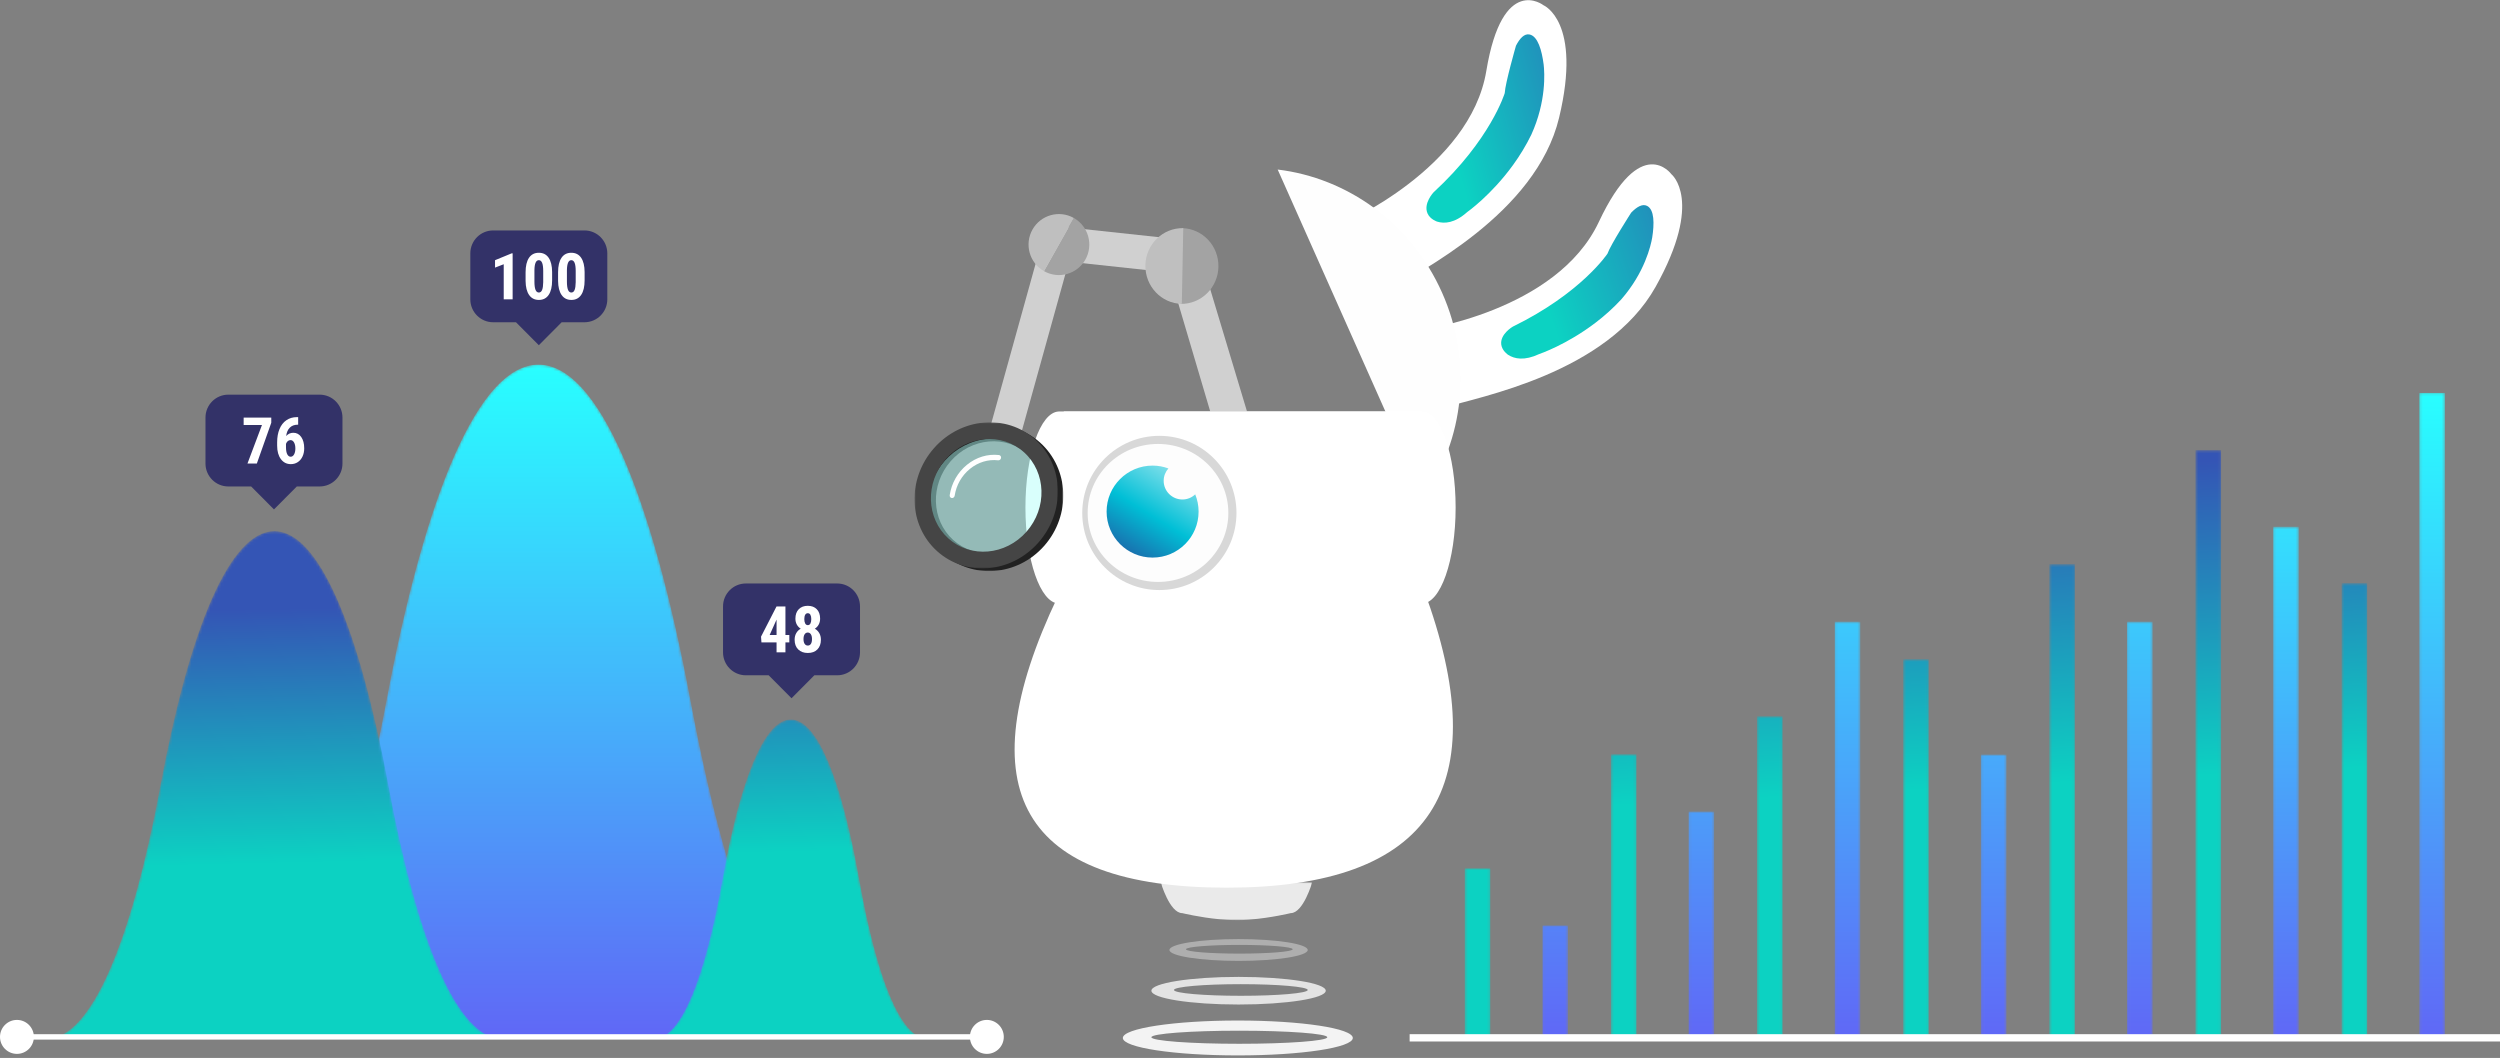 <?xml version="1.0" encoding="UTF-8"?>
<svg width="924px" height="391px" viewBox="0 0 924 391" version="1.1" xmlns="http://www.w3.org/2000/svg" xmlns:xlink="http://www.w3.org/1999/xlink">
    <rect x="0" y="0" width="924" height="391" fill="#808080" stroke="none"/>
    <!-- Generator: Sketch 53 (72520) - https://sketchapp.com -->
    <title>Research_Robot</title>
    <desc>Created with Sketch.</desc>
    <defs>
        <path d="M56.65,124.629 C42.247,201.612 22.351,249.226 0.375,249.226 L0.375,249.226 L225.481,249.226 C203.503,249.226 183.609,201.612 169.206,124.629 L169.206,124.629 C154.802,47.65 134.905,0.036 112.929,0.036 L112.929,0.036 C90.951,0.036 71.053,47.65 56.65,124.629" id="path-1"></path>
        <linearGradient x1="50%" y1="-7.24242424e-05%" x2="50%" y2="100%" id="linearGradient-3">
            <stop stop-color="#28FFFF" offset="0%"></stop>
            <stop stop-color="#6067F6" offset="100%"></stop>
        </linearGradient>
        <path d="M42.104,94.086 C31.327,152.047 16.443,187.9 0,187.9 L0,187.9 L168.414,187.9 C151.971,187.9 137.087,152.047 126.31,94.086 L126.31,94.086 C115.535,36.122 100.651,0.27 84.208,0.27 L84.208,0.27 C67.763,0.27 52.877,36.122 42.104,94.086 M249.815,128.888 C243.353,165.35 234.418,187.9 224.552,187.9 L224.552,187.9 L325.603,187.9 C315.736,187.9 306.806,165.35 300.343,128.888 L300.343,128.888 C293.876,92.428 284.944,69.875 275.077,69.875 L275.077,69.875 C265.211,69.875 256.282,92.428 249.815,128.888" id="path-4"></path>
        <linearGradient x1="56.461%" y1="64.289%" x2="54.524%" y2="14.214%" id="linearGradient-6">
            <stop stop-color="#0CD2C2" offset="0%"></stop>
            <stop stop-color="#3455B5" offset="100%"></stop>
        </linearGradient>
        <linearGradient x1="36.879%" y1="69.404%" x2="53.082%" y2="-57.766%" id="linearGradient-7">
            <stop stop-color="#0CD2C2" offset="0%"></stop>
            <stop stop-color="#3455B5" offset="100%"></stop>
        </linearGradient>
        <linearGradient x1="45.32%" y1="69.404%" x2="51.099%" y2="-57.766%" id="linearGradient-8">
            <stop stop-color="#0CD2C2" offset="0%"></stop>
            <stop stop-color="#3455B5" offset="100%"></stop>
        </linearGradient>
        <polygon id="path-9" points="0 0 56 0 56 14 0 14"></polygon>
        <linearGradient x1="128.501%" y1="-25.3%" x2="29.316%" y2="135.034%" id="linearGradient-11">
            <stop stop-color="#FFFFFF" offset="0%"></stop>
            <stop stop-color="#00BFD6" offset="58.129%"></stop>
            <stop stop-color="#2A3B93" offset="100%"></stop>
        </linearGradient>
        <polygon id="path-12" points="0 0 53 0 53 54 0 54"></polygon>
        <polygon id="path-14" points="0 0 53 0 53 54 0 54"></polygon>
        <path d="M324.173,239.051 L333.626,239.051 L333.626,0.148 L324.173,0.148 L324.173,239.051 Z M270.158,239.051 L279.611,239.051 L279.611,49.602 L270.158,49.602 L270.158,239.051 Z M216.142,239.051 L225.595,239.051 L225.595,84.683 L216.142,84.683 L216.142,239.051 Z M108.105,239.051 L117.557,239.051 L117.557,84.683 L108.105,84.683 L108.105,239.051 Z M162.12,239.051 L171.573,239.051 L171.573,133.799 L162.12,133.799 L162.12,239.051 Z M54.089,239.051 L63.542,239.051 L63.542,154.852 L54.089,154.852 L54.089,239.051 Z M0.076,239.051 L9.528,239.051 L9.528,196.951 L0.076,196.951 L0.076,239.051 Z" id="path-16"></path>
        <linearGradient x1="49.999%" y1="-0%" x2="49.999%" y2="100.001%" id="linearGradient-18">
            <stop stop-color="#28FFFF" offset="0%"></stop>
            <stop stop-color="#6067F6" offset="100%"></stop>
        </linearGradient>
        <path d="M270.454,218.05 L279.907,218.05 L279.907,0.306 L270.454,0.306 L270.454,218.05 Z M216.44,218.05 L225.893,218.05 L225.893,42.45 L216.44,42.45 L216.44,218.05 Z M324.469,218.05 L333.922,218.05 L333.922,49.474 L324.469,49.474 L324.469,218.05 Z M162.425,218.05 L171.878,218.05 L171.878,77.57 L162.425,77.57 L162.425,218.05 Z M108.409,218.05 L117.862,218.05 L117.862,98.641 L108.409,98.641 L108.409,218.05 Z M54.394,218.05 L63.847,218.05 L63.847,112.688 L54.394,112.688 L54.394,218.05 Z M0.372,218.05 L9.825,218.05 L9.825,154.835 L0.372,154.835 L0.372,218.05 Z" id="path-19"></path>
        <linearGradient x1="58.66%" y1="57.017%" x2="54.524%" y2="4.075%" id="linearGradient-21">
            <stop stop-color="#0CD2C2" offset="0%"></stop>
            <stop stop-color="#3455B5" offset="100%"></stop>
        </linearGradient>
    </defs>
    <g id="HD_Desktop" stroke="none" stroke-width="1" fill="none" fill-rule="evenodd">
        <g id="VW_HD_Desktop_Learn" transform="translate(-274, -4574)">
            <g id="Research_module" transform="translate(0, 4094)">
                <g id="Research_Robot" transform="translate(256, 451)">
                    <rect id="Rectangle" fill="#656565" opacity="0" x="0" y="0" width="960" height="439"></rect>
                    <g id="Group-17" transform="translate(18, 114.084)">
                        <g id="Group-12">
                            <g id="Group-3" transform="translate(86.097, 49.646)">
                                <mask id="mask-2" fill="white">
                                    <use xlink:href="#path-1"></use>
                                </mask>
                                <g id="Clip-2"></g>
                                <path d="M56.65,124.629 C42.247,201.612 22.351,249.226 0.375,249.226 L0.375,249.226 L225.481,249.226 C203.503,249.226 183.609,201.612 169.206,124.629 L169.206,124.629 C154.802,47.65 134.905,0.036 112.929,0.036 L112.929,0.036 C90.951,0.036 71.053,47.65 56.65,124.629" id="Fill-1" fill="url(#linearGradient-3)" mask="url(#mask-2)"></path>
                            </g>
                            <g id="Group-18" transform="translate(0, 0.087)">
                                <g id="Group-6" transform="translate(17.219, 110.888)">
                                    <mask id="mask-5" fill="white">
                                        <use xlink:href="#path-4"></use>
                                    </mask>
                                    <g id="Clip-5"></g>
                                    <path d="M42.104,94.086 C31.327,152.047 16.443,187.9 0,187.9 L0,187.9 L168.414,187.9 C151.971,187.9 137.087,152.047 126.31,94.086 L126.31,94.086 C115.535,36.122 100.651,0.27 84.208,0.27 L84.208,0.27 C67.763,0.27 52.877,36.122 42.104,94.086 M249.815,128.888 C243.353,165.35 234.418,187.9 224.552,187.9 L224.552,187.9 L325.603,187.9 C315.736,187.9 306.806,165.35 300.343,128.888 L300.343,128.888 C293.876,92.428 284.944,69.875 275.077,69.875 L275.077,69.875 C265.211,69.875 256.282,92.428 249.815,128.888" id="Fill-4" fill="url(#linearGradient-6)" mask="url(#mask-5)"></path>
                                </g>
                                <path d="M284.106,164.418 L292.545,172.901 L300.983,164.418 L309.422,164.418 C314.082,164.418 317.86,160.62 317.86,155.935 L317.86,138.966 C317.86,134.282 314.082,130.483 309.422,130.483 L275.668,130.483 C271.008,130.483 267.229,134.282 267.229,138.966 L267.229,155.935 C267.229,160.62 271.008,164.418 275.668,164.418 L284.106,164.418 Z M190.709,33.935 L199.148,42.417 L207.586,33.935 L216.025,33.935 C220.684,33.935 224.463,30.138 224.463,25.452 L224.463,8.483 C224.463,3.798 220.684,3.26849658e-13 216.025,3.26849658e-13 L182.271,3.26849658e-13 C177.609,3.26849658e-13 173.832,3.798 173.832,8.483 L173.832,25.452 C173.832,30.138 177.609,33.935 182.271,33.935 L190.709,33.935 Z M84.384,94.626 C79.724,94.626 75.946,90.827 75.946,86.143 L75.946,69.174 C75.946,64.488 79.724,60.691 84.384,60.691 L118.138,60.691 C122.798,60.691 126.577,64.488 126.577,69.174 L126.577,86.143 C126.577,90.827 122.798,94.626 118.138,94.626 L109.7,94.626 L101.261,103.109 L92.823,94.626 L84.384,94.626 Z" id="Fill-9" fill="#333268"></path>
                                <path d="M360.042,298.066 L6.158,298.066" id="Line" stroke="#FFFFFF" stroke-width="2" stroke-linecap="square"></path>
                                <ellipse id="Oval" fill="#FFFFFF" cx="364.738" cy="298.066" rx="6.262" ry="6.277"></ellipse>
                                <ellipse id="Oval" fill="#FFFFFF" cx="6.262" cy="298.066" rx="6.262" ry="6.277"></ellipse>
                            </g>
                            <path d="M299.848,143.74 C299.848,143.079 299.741,142.551 299.529,142.155 C299.315,141.757 298.989,141.561 298.55,141.561 C298.132,141.561 297.815,141.752 297.599,142.136 C297.382,142.523 297.273,143.056 297.273,143.74 C297.273,144.408 297.382,144.947 297.599,145.352 C297.815,145.761 298.14,145.965 298.573,145.965 C299.006,145.965 299.327,145.761 299.535,145.352 C299.743,144.947 299.848,144.408 299.848,143.74 L299.848,143.74 Z M298.573,153.516 C299.066,153.516 299.448,153.303 299.715,152.881 C299.981,152.457 300.114,151.869 300.114,151.115 C300.114,150.363 299.975,149.771 299.696,149.345 C299.418,148.917 299.036,148.704 298.55,148.704 C298.063,148.704 297.678,148.917 297.395,149.345 C297.114,149.771 296.973,150.363 296.973,151.115 C296.973,151.869 297.114,152.457 297.395,152.881 C297.678,153.303 298.07,153.516 298.573,153.516 L298.573,153.516 Z M303.116,143.565 C303.116,144.389 302.942,145.118 302.593,145.756 C302.246,146.393 301.768,146.902 301.157,147.282 C301.852,147.678 302.402,148.223 302.803,148.919 C303.206,149.614 303.405,150.432 303.405,151.371 C303.405,152.879 302.974,154.069 302.107,154.943 C301.243,155.816 300.063,156.255 298.573,156.255 C297.08,156.255 295.895,155.816 295.014,154.943 C294.134,154.069 293.693,152.879 293.693,151.371 C293.693,150.432 293.894,149.612 294.295,148.913 C294.697,148.214 295.25,147.671 295.953,147.282 C295.334,146.902 294.852,146.393 294.503,145.756 C294.155,145.118 293.982,144.389 293.982,143.565 C293.982,142.082 294.395,140.92 295.224,140.082 C296.051,139.241 297.159,138.822 298.55,138.822 C299.957,138.822 301.069,139.245 301.888,140.091 C302.706,140.939 303.116,142.097 303.116,143.565 L303.116,143.565 Z M284.465,149.612 L287.016,149.612 L287.016,143.936 L286.946,144.067 L284.465,149.612 Z M290.297,149.612 L291.734,149.612 L291.734,152.349 L290.297,152.349 L290.297,156.022 L287.016,156.022 L287.016,152.349 L281.429,152.349 L281.279,150.219 L287.004,139.056 L290.297,139.056 L290.297,149.612 Z M212.778,15.086 C212.778,13.751 212.648,12.748 212.384,12.079 C212.121,11.412 211.712,11.078 211.156,11.078 C210.113,11.078 209.571,12.3 209.533,14.748 L209.533,18.976 C209.533,20.345 209.667,21.363 209.933,22.032 C210.199,22.699 210.615,23.033 211.178,23.033 C211.712,23.033 212.108,22.72 212.367,22.096 C212.626,21.47 212.763,20.513 212.778,19.221 L212.778,15.086 Z M216.071,18.524 C216.071,20.869 215.647,22.665 214.801,23.908 C213.955,25.15 212.748,25.772 211.178,25.772 C209.625,25.772 208.427,25.169 207.58,23.959 C206.734,22.75 206.295,21.02 206.265,18.767 L206.265,15.564 C206.265,13.227 206.685,11.436 207.529,10.198 C208.369,8.959 209.578,8.339 211.156,8.339 C212.731,8.339 213.94,8.954 214.784,10.179 C215.626,11.408 216.054,13.161 216.071,15.436 L216.071,18.524 Z M200.771,15.086 C200.771,13.751 200.639,12.748 200.377,12.079 C200.112,11.412 199.704,11.078 199.147,11.078 C198.104,11.078 197.564,12.3 197.525,14.748 L197.525,18.976 C197.525,20.345 197.658,21.363 197.924,22.032 C198.19,22.699 198.605,23.033 199.171,23.033 C199.704,23.033 200.099,22.72 200.358,22.096 C200.617,21.47 200.754,20.513 200.771,19.221 L200.771,15.086 Z M204.062,18.524 C204.062,20.869 203.638,22.665 202.792,23.908 C201.946,25.15 200.739,25.772 199.171,25.772 C197.616,25.772 196.418,25.169 195.571,23.959 C194.725,22.75 194.286,21.02 194.256,18.767 L194.256,15.564 C194.256,13.227 194.678,11.436 195.518,10.198 C196.36,8.959 197.57,8.339 199.147,8.339 C200.724,8.339 201.933,8.954 202.775,10.179 C203.617,11.408 204.047,13.161 204.062,15.436 L204.062,18.524 Z M189.469,25.538 L186.176,25.538 L186.176,12.58 L182.965,13.828 L182.965,11.078 L189.122,8.548 L189.469,8.548 L189.469,25.538 Z M107.381,77.581 C106.965,77.581 106.616,77.715 106.333,77.979 C106.051,78.244 105.841,78.57 105.701,78.961 L105.701,80.152 C105.701,81.349 105.86,82.244 106.177,82.834 C106.494,83.428 106.91,83.722 107.428,83.722 C107.953,83.722 108.375,83.438 108.692,82.865 C109.009,82.292 109.166,81.56 109.166,80.665 C109.166,79.754 109.003,79.012 108.675,78.44 C108.345,77.869 107.915,77.581 107.381,77.581 L107.381,77.581 Z M110.199,69.087 L110.199,71.884 L110.014,71.884 C108.784,71.892 107.808,72.263 107.086,72.998 C106.363,73.73 105.926,74.759 105.77,76.078 C106.473,75.272 107.355,74.868 108.414,74.868 C109.635,74.868 110.61,75.39 111.341,76.44 C112.071,77.488 112.436,78.887 112.436,80.635 C112.436,81.745 112.226,82.75 111.81,83.641 C111.392,84.535 110.807,85.228 110.053,85.722 C109.301,86.214 108.448,86.461 107.497,86.461 C105.967,86.461 104.741,85.843 103.818,84.608 C102.893,83.374 102.432,81.711 102.432,79.62 L102.432,78.397 C102.432,76.527 102.723,74.887 103.308,73.481 C103.891,72.075 104.733,70.993 105.834,70.237 C106.935,69.477 108.219,69.094 109.689,69.087 L110.199,69.087 Z M100.264,71.162 L94.933,86.228 L91.466,86.228 L96.822,71.999 L90.054,71.999 L90.054,69.262 L100.264,69.262 L100.264,71.162 Z" id="Fill-10" fill="#FFFFFF"></path>
                        </g>
                    </g>
                    <g id="Group-14" transform="translate(356, 19)">
                        <path d="M103.294,106.316 L100.679,119.578 L100.552,118.77 L51.623,98.863 L53.108,85.897 L103.294,106.316 Z" id="Combined-Shape" fill="#D0D0D0" transform="translate(77.458, 102.738) rotate(-16) translate(-77.458, -102.738) "></path>
                        <g id="Group-21" transform="translate(77, 357.084)" fill="#FFFFFF">
                            <path d="M42.778,8.062 C28.664,8.062 17.222,6.258 17.222,4.031 C17.222,1.805 28.664,0 42.778,0 C56.892,0 68.333,1.805 68.333,4.031 C68.333,6.258 56.892,8.062 42.778,8.062 Z M43.056,5.375 C53.948,5.375 62.778,4.653 62.778,3.763 C62.778,2.872 53.948,2.15 43.056,2.15 C32.163,2.15 23.333,2.872 23.333,3.763 C23.333,4.653 32.163,5.375 43.056,5.375 Z" id="Combined-Shape" opacity="0.366"></path>
                            <path d="M42.778,24.188 C24.982,24.188 10.556,21.901 10.556,19.081 C10.556,16.261 24.982,13.975 42.778,13.975 C60.574,13.975 75,16.261 75,19.081 C75,21.901 60.574,24.188 42.778,24.188 Z M43.611,20.962 C57.265,20.962 68.333,20 68.333,18.812 C68.333,17.625 57.265,16.663 43.611,16.663 C29.957,16.663 18.889,17.625 18.889,18.812 C18.889,20 29.957,20.962 43.611,20.962 Z" id="Combined-Shape" opacity="0.774"></path>
                            <path d="M42.5,43 C19.028,43 0,40.112 0,36.55 C0,32.988 19.028,30.1 42.5,30.1 C65.972,30.1 85,32.988 85,36.55 C85,40.112 65.972,43 42.5,43 Z M43.056,38.7 C61.005,38.7 75.556,37.617 75.556,36.281 C75.556,34.945 61.005,33.862 43.056,33.862 C25.106,33.862 10.556,34.945 10.556,36.281 C10.556,37.617 25.106,38.7 43.056,38.7 Z" id="Combined-Shape" opacity="0.899"></path>
                        </g>
                        <path d="M187.766,162.084 C194.275,172.968 198,185.605 198,199.084 L45,199.084 C45,185.605 48.725,172.968 55.234,162.084 L187.766,162.084 Z" id="Combined-Shape" fill="#FEFEFE"></path>
                        <g id="Group-4" transform="translate(217.866, 97.018) rotate(66) translate(-217.866, -97.018) translate(141.366, 30.518)">
                            <path d="M48.28,119.01 C48.28,119.01 48.868,67.883 18.286,47.717 C-12.296,27.55 4.721,18.548 4.721,18.548 C4.721,18.548 15.977,7.882 45.045,30.196 C74.113,52.51 75.843,100.727 77.904,114.444 C79.964,128.162 48.28,119.01 48.28,119.01" id="Fill-9" fill="#FFFFFF"></path>
                            <path d="M95.876,108.984 C95.876,108.984 110.181,60.161 86.198,32.435 C62.215,4.709 80.995,0.761 80.995,0.761 C80.995,0.761 94.683,-6.365 116.633,23.003 C138.582,52.37 127.289,99.042 125.583,112.751 C123.878,126.46 95.876,108.984 95.876,108.984" id="Fill-10" fill="#FFFFFF"></path>
                            <path d="M152.766,133 L20.234,133 C33.462,110.881 58.184,96 86.5,96 C114.816,96 139.538,110.881 152.766,133 Z" id="Combined-Shape" fill="#FEFEFE"></path>
                            <path d="M63.077,75.381 C63.077,75.381 61.009,64.784 54.056,52.803 C52.012,49.281 49.544,45.64 46.583,42.112 C37.609,32.002 27.676,28.32 24.767,27.41 C19.684,25.895 14.299,25.096 12.481,27.669 C11.35,29.27 12.325,31.536 14.241,33.923 C14.241,33.923 25.337,43.235 28.553,44.842 C28.553,44.842 42.167,56.569 51.35,83.77 C51.35,83.77 53.518,89 57.601,89 C59.982,89 61.757,87.021 61.77,87.006 C63.643,84.887 64.978,81.304 63.077,75.381" id="Fill-21" fill="url(#linearGradient-7)"></path>
                            <path d="M121.844,72.411 C121.844,72.411 122.858,61.831 119.715,48.636 C118.79,44.757 117.505,40.652 115.731,36.523 C110.189,24.558 101.976,18.419 99.523,16.781 C95.218,13.989 90.434,11.793 88.03,13.742 C86.535,14.955 86.814,17.36 87.934,20.13 C87.934,20.13 95.668,31.907 98.212,34.287 C98.212,34.287 107.619,49.022 108.618,77.215 C108.618,77.215 109.184,82.743 112.98,83.834 C115.193,84.47 117.391,83.072 117.408,83.061 C119.737,81.557 121.97,78.524 121.844,72.411" id="Fill-22" fill="url(#linearGradient-8)"></path>
                        </g>
                        <g id="Group-3" transform="translate(91, 336.084)">
                            <mask id="mask-10" fill="white">
                                <use xlink:href="#path-9"></use>
                            </mask>
                            <g id="Clip-2"></g>
                            <path d="M28,0 L28,0 L0,0 C0,0 3.286,11.407 7.957,11.407 C7.957,11.407 14.303,12.955 21.545,13.656 L21.545,13.657 C21.563,13.658 21.581,13.66 21.6,13.662 C21.683,13.67 21.766,13.678 21.85,13.686 C28.744,14.343 33.232,13.766 33.232,13.766 L33.232,13.766 C40.967,13.133 48.044,11.407 48.044,11.407 C52.714,11.407 56,0 56,0 L28,0 Z" id="Fill-1" fill="#EAEAEA" mask="url(#mask-10)"></path>
                        </g>
                        <path d="M52.95,230.476 C18.746,302.215 39.554,338.084 115.371,338.084 C191.188,338.084 215.454,301.3 188.168,227.731 L118,231.574 L95.48,231.574 L76.797,226.084 L52.95,230.476 Z" id="Path-11" fill="#FFFFFF"></path>
                        <path d="M101.552,99.365 L104.198,99.94 L130.525,187.439 L119.949,198.084 L95.319,114.796 L101.552,99.365 Z" id="Combined-Shape" fill="#D0D0D0"></path>
                        <path d="M53.471,162.084 L53.469,162.084 L53.258,162.084 L53.258,162.091 C46.469,162.416 41,178.181 41,197.584 C41,216.987 46.469,232.752 53.258,233.076 L53.258,233.084 L187.529,233.084 C194.417,233.084 200,217.19 200,197.584 C200,177.978 194.417,162.084 187.529,162.084 L53.471,162.084 Z" id="Fill-8" fill="#FFFFFF"></path>
                        <circle id="Oval" fill="#D8D8D8" cx="90.5" cy="199.584" r="28.5"></circle>
                        <ellipse id="Oval" fill="#FDFDFD" cx="90" cy="199.584" rx="26" ry="25.5"></ellipse>
                        <path d="M99.018,194.615 C95.191,194.615 92.093,191.516 92.093,187.697 C92.093,185.939 92.769,184.355 93.842,183.136 C92.022,182.469 90.057,182.084 88.001,182.084 C78.615,182.084 71,189.696 71,199.081 C71,208.471 78.615,216.084 88.001,216.084 C97.39,216.084 105,208.471 105,199.081 C105,196.828 104.552,194.685 103.753,192.714 C102.518,193.884 100.854,194.615 99.018,194.615" id="Fill-46" fill="url(#linearGradient-11)"></path>
                        <path d="M85.196,135.863 L81.192,147.194 L81.098,146.867 L2.387,129.388 L4.775,118.004 L85.196,135.863 Z" id="Combined-Shape" fill="#D0D0D0" transform="translate(43.792, 132.599) rotate(-87) translate(-43.792, -132.599) "></path>
                        <g id="Group-11" transform="translate(0, 166.084)">
                            <g id="Group-3" transform="translate(2, 1)">
                                <mask id="mask-13" fill="white">
                                    <use xlink:href="#path-12"></use>
                                </mask>
                                <g id="Clip-2"></g>
                                <path d="M11.394,13.342 C19.042,4.625 31.839,3.531 39.976,10.899 C48.113,18.267 48.509,31.306 40.86,40.024 C33.211,48.741 20.415,49.835 12.278,42.467 C4.141,35.099 3.745,22.059 11.394,13.342 M7.022,9.383 C-2.902,20.683 -2.225,37.731 8.532,47.46 C19.29,57.19 36.055,55.917 45.978,44.617 C55.902,33.317 55.225,16.269 44.468,6.54 C33.71,-3.19 16.945,-1.917 7.022,9.383" id="Fill-1" fill="#212121" mask="url(#mask-13)"></path>
                            </g>
                            <path d="M50.989,27.077 C51.382,39.735 41.408,50.856 28.711,51.918 C16.015,52.98 5.404,43.58 5.011,30.923 C4.618,18.265 14.592,7.144 27.289,6.082 C39.985,5.02 50.596,14.42 50.989,27.077" id="Fill-4" fill-opacity="0.46" fill="#ADFFF7"></path>
                            <g id="Group-8">
                                <mask id="mask-15" fill="white">
                                    <use xlink:href="#path-14"></use>
                                </mask>
                                <g id="Clip-7"></g>
                                <path d="M11.61,13.56 C19.34,4.777 32.273,3.675 40.496,11.098 C48.72,18.521 49.12,31.658 41.39,40.44 C33.66,49.223 20.727,50.324 12.503,42.902 C4.28,35.479 3.88,22.342 11.61,13.56 M7.191,9.571 C-2.833,20.96 -2.314,37.995 8.35,47.621 C19.014,57.246 35.785,55.817 45.809,44.429 C55.833,33.04 55.314,16.005 44.65,6.379 C33.986,-3.246 17.215,-1.817 7.191,9.571" id="Fill-6" fill="#454545" mask="url(#mask-15)"></path>
                            </g>
                            <path d="M14.474,27.784 C14.667,27.627 14.807,27.395 14.848,27.126 C15.448,23.207 17.451,19.688 20.486,17.218 C23.522,14.748 27.228,13.622 30.921,14.048 C31.428,14.106 31.905,13.718 31.988,13.18 C32.07,12.642 31.726,12.158 31.219,12.1 C27.036,11.617 22.838,12.892 19.399,15.69 C15.96,18.489 13.692,22.474 13.012,26.914 C12.93,27.452 13.274,27.936 13.781,27.994 C14.035,28.023 14.281,27.941 14.474,27.784" id="Fill-9" fill="#FFFFFF"></path>
                        </g>
                        <path d="M59.088,90.628 C64.433,93.787 66.215,100.697 63.069,106.064 C59.923,111.429 53.041,113.218 47.696,110.06 L59.088,90.628 Z" id="Fill-11" fill="#A3A3A3" transform="translate(56.159, 101.124) rotate(-1) translate(-56.159, -101.124) "></path>
                        <path d="M47.669,110.157 C42.326,106.998 40.543,100.087 43.689,94.721 C46.836,89.355 53.718,87.566 59.062,90.725 L47.669,110.157 Z" id="Fill-13" fill="#BFBFBF" transform="translate(50.599, 99.66) rotate(-1) translate(-50.599, -99.66) "></path>
                        <path d="M98.868,94.32 C106.452,94.471 112.478,100.86 112.331,108.591 C112.184,116.323 105.917,122.468 98.334,122.318 L98.868,94.32 Z" id="Fill-2" fill="#A3A3A3"></path>
                        <path d="M98.799,122.32 C91.216,122.169 85.189,115.78 85.336,108.049 C85.484,100.317 91.75,94.172 99.334,94.323 L98.799,122.32 Z" id="Fill-4" fill="#BFBFBF"></path>
                    </g>
                    <g id="Group-14" transform="translate(539, 174.084)">
                        <g id="Group-3" transform="translate(49, 0)">
                            <mask id="mask-17" fill="white">
                                <use xlink:href="#path-16"></use>
                            </mask>
                            <g id="Clip-2"></g>
                            <path d="M324.173,239.051 L333.626,239.051 L333.626,0.148 L324.173,0.148 L324.173,239.051 Z M270.158,239.051 L279.611,239.051 L279.611,49.602 L270.158,49.602 L270.158,239.051 Z M216.142,239.051 L225.595,239.051 L225.595,84.683 L216.142,84.683 L216.142,239.051 Z M108.105,239.051 L117.557,239.051 L117.557,84.683 L108.105,84.683 L108.105,239.051 Z M162.12,239.051 L171.573,239.051 L171.573,133.799 L162.12,133.799 L162.12,239.051 Z M54.089,239.051 L63.542,239.051 L63.542,154.852 L54.089,154.852 L54.089,239.051 Z M0.076,239.051 L9.528,239.051 L9.528,196.951 L0.076,196.951 L0.076,239.051 Z" id="Fill-1" fill="url(#linearGradient-18)" mask="url(#mask-17)"></path>
                        </g>
                        <g id="Group-6" transform="translate(20, 21)">
                            <mask id="mask-20" fill="white">
                                <use xlink:href="#path-19"></use>
                            </mask>
                            <g id="Clip-5"></g>
                            <path d="M270.454,218.05 L279.907,218.05 L279.907,0.306 L270.454,0.306 L270.454,218.05 Z M216.44,218.05 L225.893,218.05 L225.893,42.45 L216.44,42.45 L216.44,218.05 Z M324.469,218.05 L333.922,218.05 L333.922,49.474 L324.469,49.474 L324.469,218.05 Z M162.425,218.05 L171.878,218.05 L171.878,77.57 L162.425,77.57 L162.425,218.05 Z M108.409,218.05 L117.862,218.05 L117.862,98.641 L108.409,98.641 L108.409,218.05 Z M54.394,218.05 L63.847,218.05 L63.847,112.688 L54.394,112.688 L54.394,218.05 Z M0.372,218.05 L9.825,218.05 L9.825,154.835 L0.372,154.835 L0.372,218.05 Z" id="Fill-4" fill="url(#linearGradient-21)" mask="url(#mask-20)"></path>
                        </g>
                        <polygon id="Fill-7" fill="#FFFFFF" points="0 239.853 403 239.853 403 237.147 0 237.147"></polygon>
                    </g>
                </g>
            </g>
        </g>
    </g>
</svg>